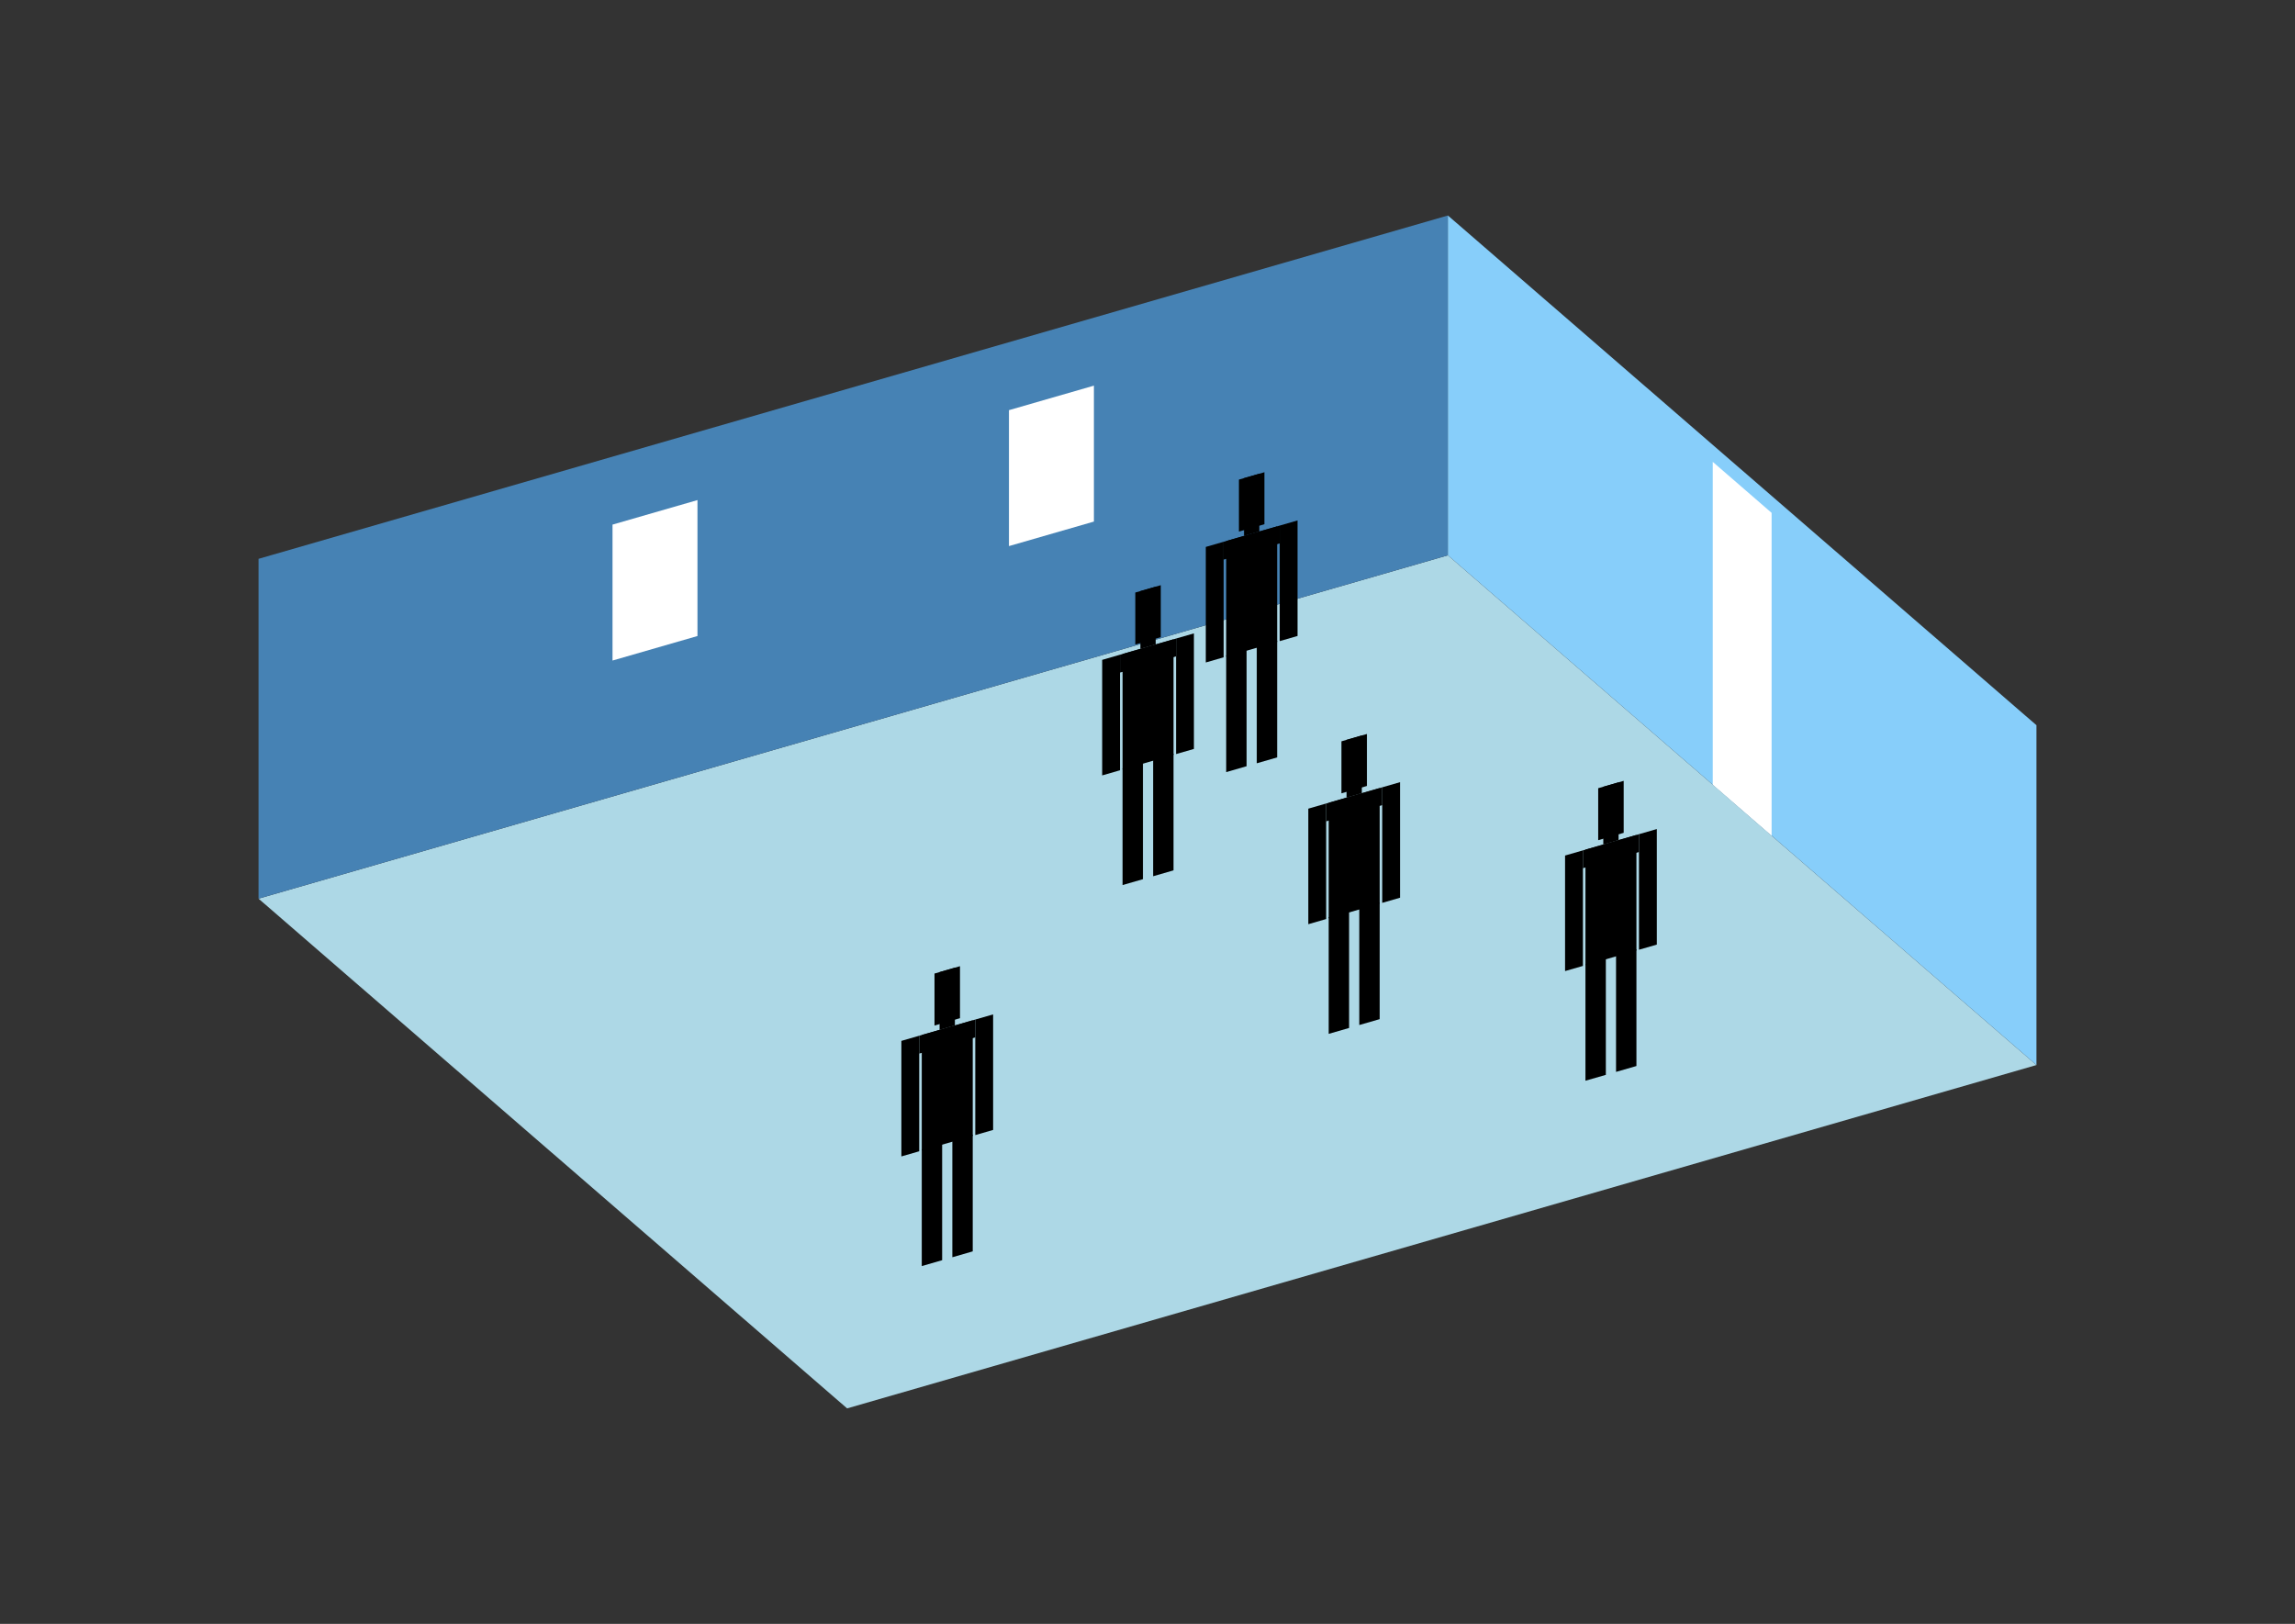 <?xml version="1.0" encoding="UTF-8"?>
<svg
  xmlns="http://www.w3.org/2000/svg"
  width="848"
  height="600"
  style="background-color:white"
>
  <rect width="100%" height="100%" fill="#333333" stroke="none"/>
  <polygon fill="lightblue" points="313.008,520.38 95.532,332.041 534.992,205.18 752.468,393.519" />
  <polygon fill="steelblue" points="95.532,332.041 95.532,206.481 534.992,79.62 534.992,205.18" />
  <polygon fill="lightskyblue" points="752.468,393.519 752.468,267.959 534.992,79.62 534.992,205.18" />
  <polygon fill="white" points="654.604,308.766 654.604,189.485 632.856,170.651 632.856,289.932" />
  <polygon fill="white" points="226.324,244.06 226.324,193.836 257.714,184.775 257.714,234.999" />
  <polygon fill="white" points="372.81,201.773 372.81,151.549 404.2,142.488 404.2,192.712" />
  <polygon fill="hsl(360.0,50.0%,72.092%)" points="453.075,285.286 453.075,242.169 460.609,239.994 460.609,283.111" />
  <polygon fill="hsl(360.0,50.0%,72.092%)" points="471.909,279.849 471.909,236.732 464.376,238.906 464.376,282.024" />
  <polygon fill="hsl(360.0,50.0%,72.092%)" points="445.542,244.77 445.542,202.08 452.134,200.177 452.134,242.867" />
  <polygon fill="hsl(360.0,50.0%,72.092%)" points="472.851,236.887 472.851,194.196 479.443,192.293 479.443,234.984" />
  <polygon fill="hsl(360.0,50.0%,72.092%)" points="452.134,206.769 452.134,200.177 472.851,194.196 472.851,200.788" />
  <polygon fill="hsl(360.0,50.0%,72.092%)" points="453.075,242.596 453.075,199.905 471.909,194.468 471.909,237.159" />
  <polygon fill="hsl(360.0,50.0%,72.092%)" points="457.784,196.411 457.784,177.201 467.201,174.482 467.201,193.693" />
  <polygon fill="hsl(360.0,50.0%,72.092%)" points="459.667,198.002 459.667,176.657 465.318,175.026 465.318,196.371" />
  <polygon fill="hsl(360.0,50.0%,65.983%)" points="414.783,327.02 414.783,283.903 422.316,281.728 422.316,324.845" />
  <polygon fill="hsl(360.0,50.0%,65.983%)" points="433.617,321.583 433.617,278.466 426.083,280.641 426.083,323.758" />
  <polygon fill="hsl(360.0,50.0%,65.983%)" points="407.249,286.504 407.249,243.814 413.841,241.911 413.841,284.602" />
  <polygon fill="hsl(360.0,50.0%,65.983%)" points="434.558,278.621 434.558,235.931 441.15,234.028 441.15,276.718" />
  <polygon fill="hsl(360.0,50.0%,65.983%)" points="413.841,248.503 413.841,241.911 434.558,235.931 434.558,242.522" />
  <polygon fill="hsl(360.0,50.0%,65.983%)" points="414.783,284.33 414.783,241.639 433.617,236.202 433.617,278.893" />
  <polygon fill="hsl(360.0,50.0%,65.983%)" points="419.491,238.146 419.491,218.935 428.908,216.216 428.908,235.427" />
  <polygon fill="hsl(360.0,50.0%,65.983%)" points="421.374,239.736 421.374,218.391 427.025,216.76 427.025,238.105" />
  <polygon fill="hsl(360.0,50.0%,50.66%)" points="490.952,381.993 490.952,338.876 498.486,336.701 498.486,379.818" />
  <polygon fill="hsl(360.0,50.0%,50.66%)" points="509.786,376.556 509.786,333.439 502.253,335.614 502.253,378.731" />
  <polygon fill="hsl(360.0,50.0%,50.66%)" points="483.419,341.478 483.419,298.787 490.011,296.884 490.011,339.575" />
  <polygon fill="hsl(360.0,50.0%,50.66%)" points="510.728,333.594 510.728,290.904 517.32,289.001 517.32,331.691" />
  <polygon fill="hsl(360.0,50.0%,50.66%)" points="490.011,303.476 490.011,296.884 510.728,290.904 510.728,297.496" />
  <polygon fill="hsl(360.0,50.0%,50.66%)" points="490.952,339.303 490.952,296.612 509.786,291.176 509.786,333.866" />
  <polygon fill="hsl(360.0,50.0%,50.66%)" points="495.661,293.119 495.661,273.908 505.078,271.19 505.078,290.4" />
  <polygon fill="hsl(360.0,50.0%,50.66%)" points="497.544,294.71 497.544,273.364 503.195,271.733 503.195,293.078" />
  <polygon fill="hsl(360.0,50.0%,42.218%)" points="340.591,467.798 340.591,424.681 348.124,422.506 348.124,465.623" />
  <polygon fill="hsl(360.0,50.0%,42.218%)" points="359.425,462.361 359.425,419.244 351.891,421.418 351.891,464.536" />
  <polygon fill="hsl(360.0,50.0%,42.218%)" points="333.057,427.282 333.057,384.592 339.649,382.689 339.649,425.379" />
  <polygon fill="hsl(360.0,50.0%,42.218%)" points="360.366,419.399 360.366,376.708 366.958,374.805 366.958,417.496" />
  <polygon fill="hsl(360.0,50.0%,42.218%)" points="339.649,389.281 339.649,382.689 360.366,376.708 360.366,383.3" />
  <polygon fill="hsl(360.0,50.0%,42.218%)" points="340.591,425.107 340.591,382.417 359.425,376.98 359.425,419.671" />
  <polygon fill="hsl(360.0,50.0%,42.218%)" points="345.299,378.923 345.299,359.713 354.716,356.994 354.716,376.205" />
  <polygon fill="hsl(360.0,50.0%,42.218%)" points="347.182,380.514 347.182,359.169 352.833,357.538 352.833,378.883" />
  <polygon fill="hsl(360.0,50.0%,41.758%)" points="585.824,399.313 585.824,356.196 593.358,354.021 593.358,397.139" />
  <polygon fill="hsl(360.0,50.0%,41.758%)" points="604.658,393.876 604.658,350.759 597.125,352.934 597.125,396.051" />
  <polygon fill="hsl(360.0,50.0%,41.758%)" points="578.291,358.798 578.291,316.107 584.883,314.205 584.883,356.895" />
  <polygon fill="hsl(360.0,50.0%,41.758%)" points="605.6,350.914 605.6,308.224 612.192,306.321 612.192,349.011" />
  <polygon fill="hsl(360.0,50.0%,41.758%)" points="584.883,320.796 584.883,314.205 605.6,308.224 605.6,314.816" />
  <polygon fill="hsl(360.0,50.0%,41.758%)" points="585.824,356.623 585.824,313.933 604.658,308.496 604.658,351.186" />
  <polygon fill="hsl(360.0,50.0%,41.758%)" points="590.533,310.439 590.533,291.228 599.95,288.51 599.95,307.72" />
  <polygon fill="hsl(360.0,50.0%,41.758%)" points="592.416,312.03 592.416,290.685 598.066,289.054 598.066,310.399" />
</svg>
